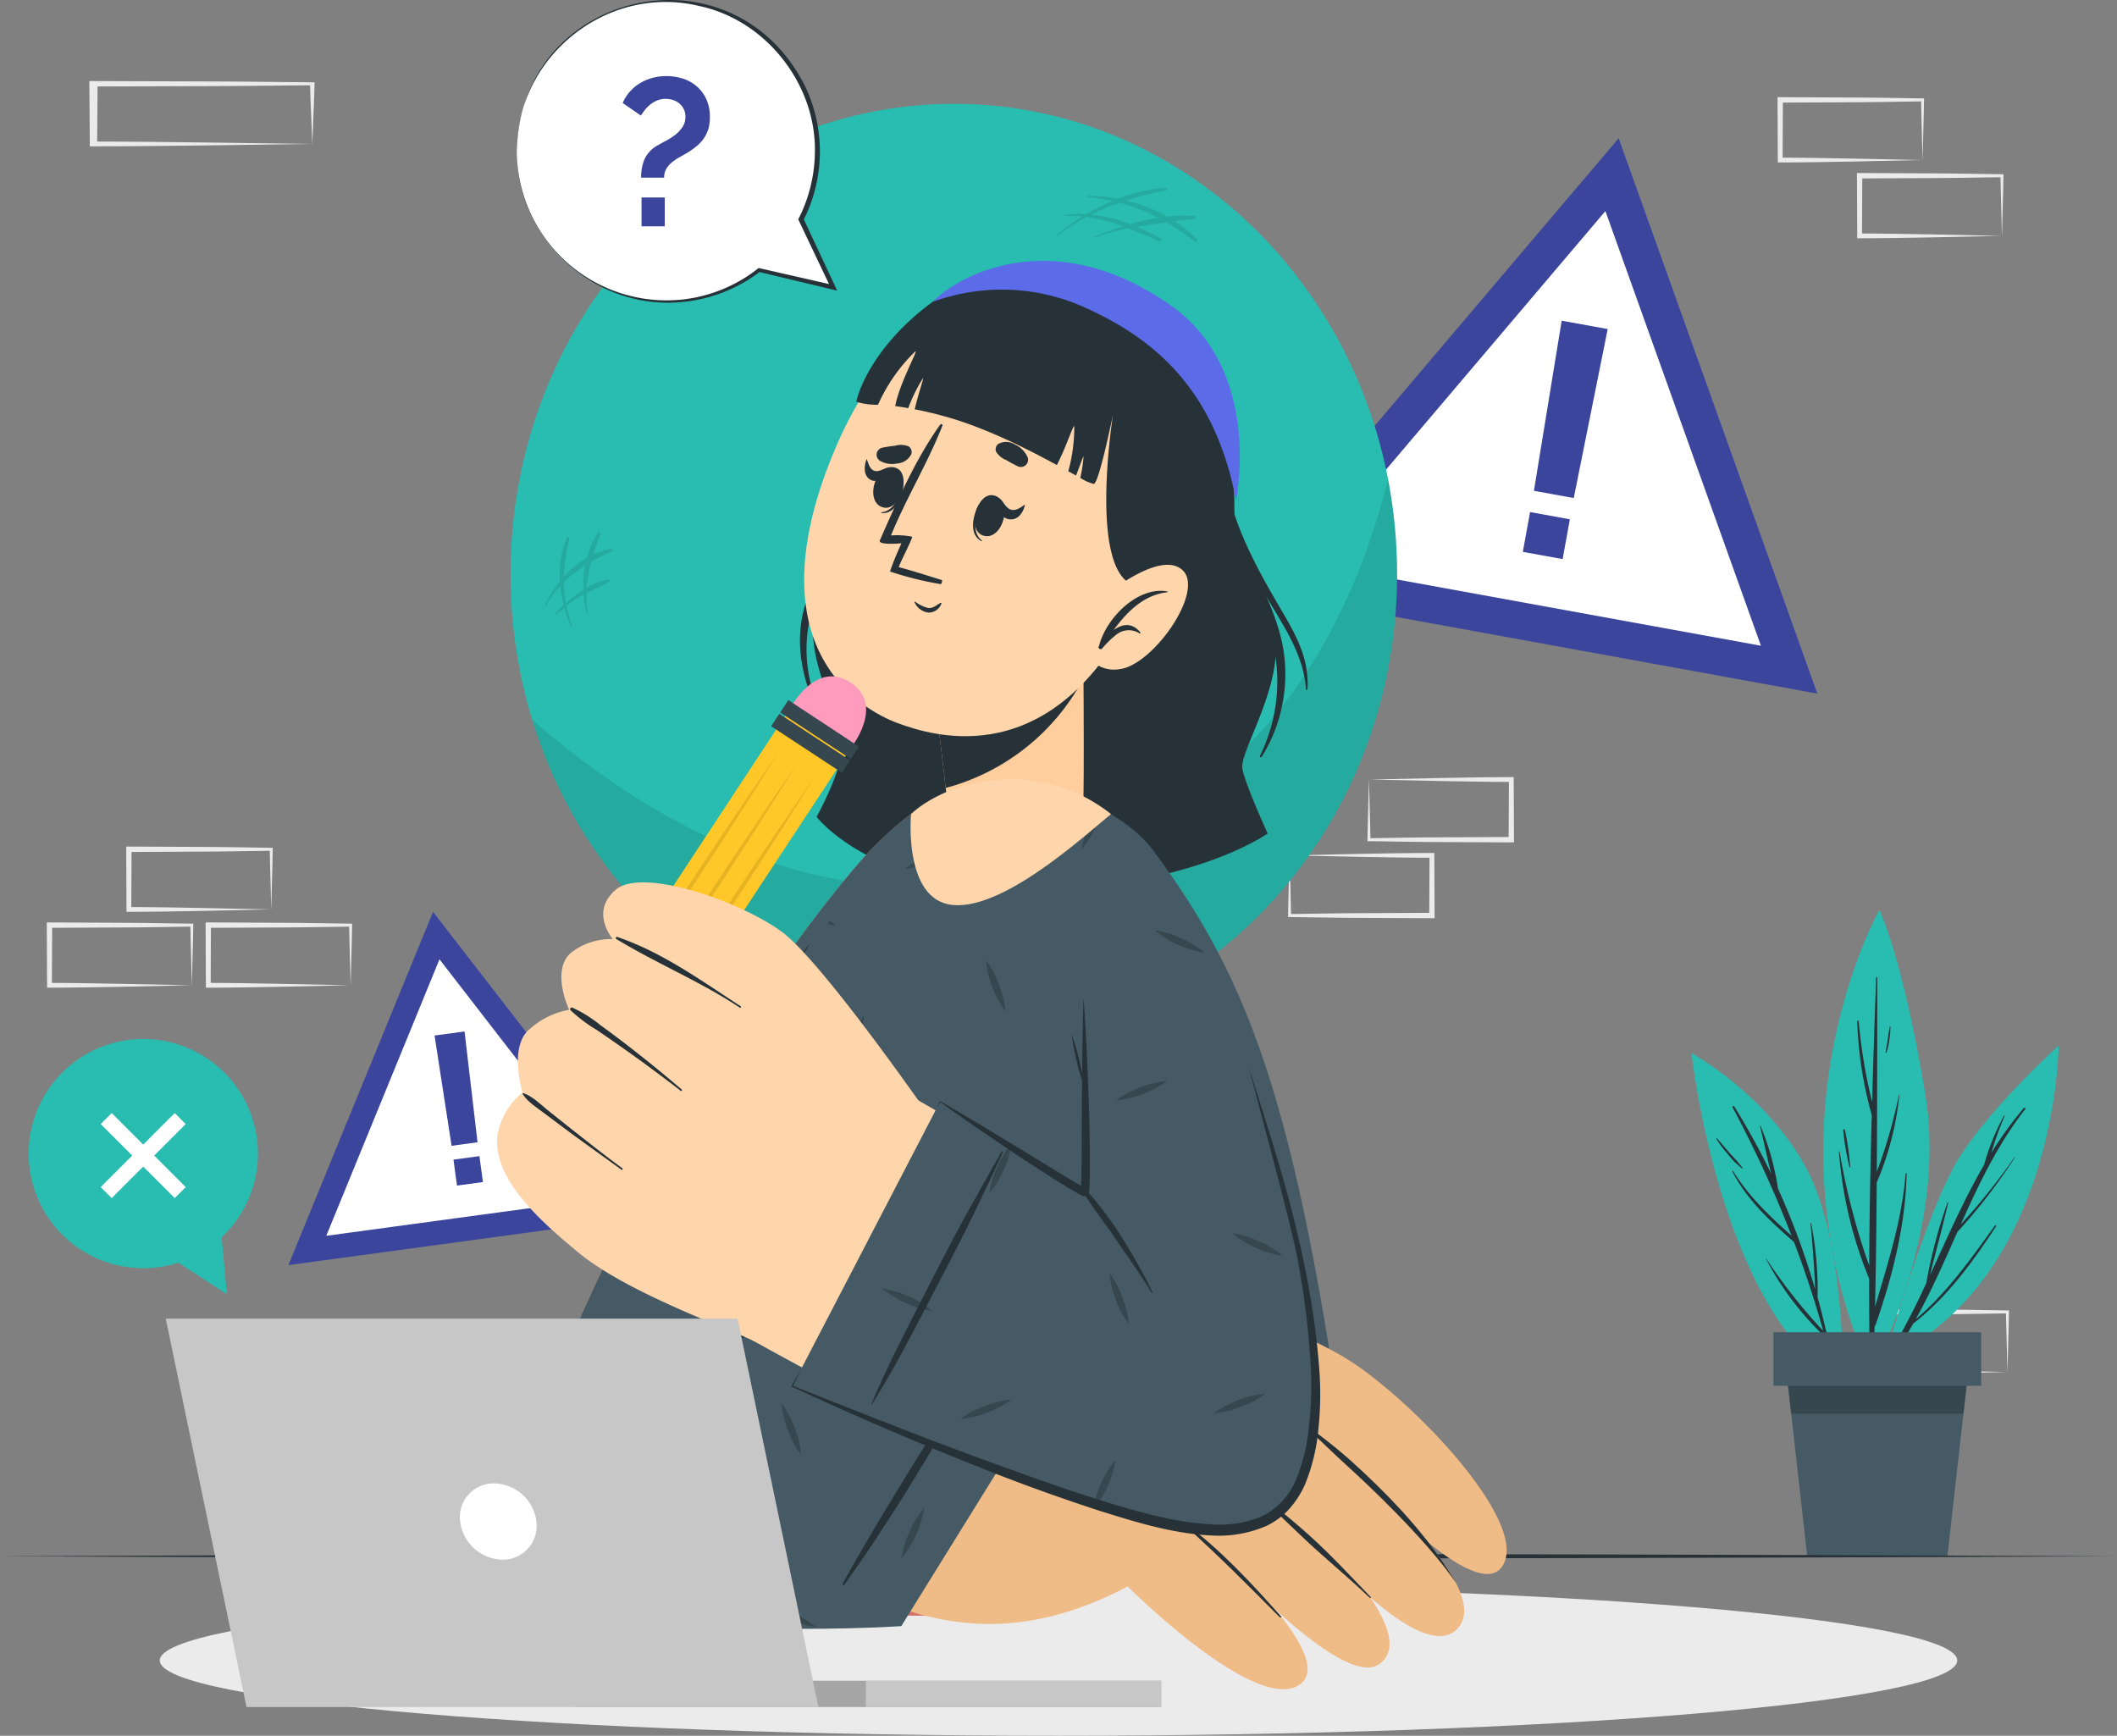 <svg id="Group_2902" data-name="Group 2902" xmlns="http://www.w3.org/2000/svg" xmlns:xlink="http://www.w3.org/1999/xlink" width="405.456" height="332.427" viewBox="0 0 405.456 332.427">
  <rect x="0" y="0" width="405.456" height="332.427" fill="#808080" stroke="none"/>
  <defs>
    <clipPath id="clip-path">
      <rect id="Rectangle_3095" data-name="Rectangle 3095" width="405.456" height="332.427" fill="none"/>
    </clipPath>
    <clipPath id="clip-path-7">
      <rect id="Rectangle_3081" data-name="Rectangle 3081" width="165.655" height="108.224" transform="translate(101.918 91.8)" fill="none"/>
    </clipPath>
    <clipPath id="clip-path-8">
      <rect id="Rectangle_3082" data-name="Rectangle 3082" width="27.089" height="10.379" transform="translate(202.241 35.955)" fill="none"/>
    </clipPath>
    <clipPath id="clip-path-9">
      <rect id="Rectangle_3083" data-name="Rectangle 3083" width="13.027" height="18.077" transform="translate(104.357 101.939)" fill="none"/>
    </clipPath>
    <clipPath id="clip-path-10">
      <rect id="Rectangle_3087" data-name="Rectangle 3087" width="38.592" height="52.712" transform="translate(117.46 144.091)" fill="none"/>
    </clipPath>
  </defs>
  <g id="Group_2901" data-name="Group 2901" clip-path="url(#clip-path)">
    <g id="Group_2876" data-name="Group 2876">
      <g id="Group_2875" data-name="Group 2875" clip-path="url(#clip-path)">
        <path id="Path_467" data-name="Path 467" d="M51.8,168.353c-.046-1.918-.115-3.814-.135-5.7l.281.281c-4.543.052-9.087.163-13.63.168l-13.63.065.514-.514-.055,11.519-.459-.459c2.246.018,4.486.008,6.738.057l6.773.115,13.749.287ZM38.433,174.46l-6.857.115c-2.291.049-4.595.039-6.892.057l-.457,0,0-.463-.055-11.519,0-.517.517,0,13.63.064c4.543.005,9.087.116,13.63.169l.284,0,0,.278c-.019,1.954-.088,3.9-.134,5.82l-.147,5.7Z" fill="#ebebeb"/>
        <path id="Path_468" data-name="Path 468" d="M36.591,182.879c-.046-1.918-.115-3.814-.135-5.7l.281.281c-4.543.052-9.087.163-13.63.168l-13.63.065.514-.514L9.936,188.7l-.459-.459c2.246.018,4.486.008,6.738.057l6.773.115,13.749.287Zm-13.365,6.107-6.857.115c-2.291.049-4.595.039-6.892.057l-.457,0,0-.463L8.963,177.18l0-.517.517,0,13.63.064c4.543.005,9.087.116,13.63.169l.284,0,0,.278c-.019,1.954-.088,3.9-.134,5.82l-.147,5.7Z" fill="#ebebeb"/>
        <path id="Path_469" data-name="Path 469" d="M67,182.879c-.046-1.918-.115-3.814-.135-5.7l.281.281c-4.543.052-9.087.163-13.63.168l-13.63.065.514-.514L40.35,188.7l-.459-.459c2.246.018,4.486.008,6.738.057l6.773.115,13.749.287ZM53.64,188.986l-6.857.115c-2.291.049-4.6.039-6.892.057l-.457,0,0-.463-.055-11.519,0-.517.517,0,13.63.064c4.543.005,9.087.116,13.63.169l.284,0,0,.278c-.019,1.954-.088,3.9-.134,5.82l-.147,5.7Z" fill="#ebebeb"/>
        <path id="Path_470" data-name="Path 470" d="M384.326,256.954c-.046-1.918-.115-3.814-.135-5.7l.281.281c-4.543.052-9.087.163-13.63.168l-13.63.065.514-.514-.055,11.519-.459-.459c2.246.018,4.486.008,6.738.057l6.773.115,13.749.287Zm-13.365,6.107-6.857.115c-2.291.049-4.6.039-6.892.057l-.457,0,0-.463-.055-11.519,0-.517.517,0,13.63.064c4.543.005,9.087.116,13.63.169l.284,0,0,.278c-.019,1.954-.088,3.9-.134,5.82l-.147,5.7Z" fill="#ebebeb"/>
        <path id="Path_471" data-name="Path 471" d="M368.068,24.832c-.046-1.918-.115-3.814-.135-5.7l.281.281c-4.543.052-9.087.163-13.63.168l-13.63.065.514-.514-.055,11.519-.459-.459c2.246.018,4.486.008,6.738.057l6.773.115,13.749.287ZM354.7,30.939l-6.857.115c-2.291.049-4.6.039-6.892.057l-.457,0,0-.463-.055-11.519,0-.517.517,0,13.63.064c4.543,0,9.087.116,13.63.169l.284,0,0,.278c-.019,1.954-.088,3.9-.134,5.82l-.147,5.7Z" fill="#ebebeb"/>
        <path id="Path_472" data-name="Path 472" d="M383.275,39.357c-.046-1.918-.115-3.814-.135-5.7l.281.281c-4.543.052-9.087.163-13.63.168l-13.63.065.514-.514-.055,11.519-.459-.459c2.246.018,4.486.008,6.738.057l6.773.115,13.749.287ZM369.91,45.464l-6.857.115c-2.292.049-4.6.039-6.892.057l-.457,0,0-.463-.055-11.519,0-.517.517,0,13.63.064c4.543.005,9.087.116,13.63.169l.284,0,0,.278c-.019,1.954-.088,3.9-.135,5.82l-.146,5.7Z" fill="#ebebeb"/>
        <path id="Path_473" data-name="Path 473" d="M59.583,21.747c-.071-1.918-.177-3.814-.207-5.7l.432.281c-6.985.052-13.969.163-20.954.168L17.9,16.562l.791-.514-.085,11.519-.706-.459c3.453.018,6.9.008,10.359.057l10.413.115,21.136.287ZM39.037,27.854,28.5,27.969c-3.522.049-7.063.039-10.6.057l-.7,0,0-.463L17.11,16.048l0-.517.794,0,20.954.064c6.985.005,13.969.116,20.954.169l.436,0,0,.278c-.029,1.954-.136,3.9-.207,5.82l-.225,5.7Z" fill="#ebebeb"/>
        <path id="Path_474" data-name="Path 474" d="M247.133,169.637c.046,1.918.115,3.814.135,5.7l-.281-.281c4.543-.052,9.086-.163,13.63-.168l13.63-.065-.514.514.055-11.519.459.459c-2.246-.018-4.486-.008-6.738-.057l-6.773-.115-13.749-.287ZM260.5,163.53l6.857-.115c2.291-.049,4.6-.039,6.892-.057l.457,0,0,.462.055,11.519,0,.517-.517,0-13.63-.064c-4.544,0-9.087-.116-13.63-.169l-.284,0,0-.278c.019-1.954.088-3.9.135-5.82l.146-5.7Z" fill="#ebebeb"/>
        <path id="Path_475" data-name="Path 475" d="M262.34,155.112c.046,1.918.115,3.814.134,5.7l-.28-.281c4.543-.052,9.086-.163,13.63-.168l13.63-.065-.514.514.055-11.519.459.459c-2.246-.018-4.486-.008-6.738-.057l-6.773-.115-13.75-.287Zm13.365-6.107,6.857-.115c2.291-.049,4.6-.039,6.892-.057l.457,0,0,.463.055,11.519,0,.517-.517,0-13.63-.064c-4.544-.005-9.087-.116-13.63-.169l-.284,0,0-.278c.019-1.954.088-3.9.134-5.82l.146-5.7Z" fill="#ebebeb"/>
        <path id="Path_476" data-name="Path 476" d="M310.011,26.48l-73.082,86.13L348.06,132.836Z" fill="#3b459c"/>
        <path id="Path_477" data-name="Path 477" d="M307.474,40.422l-57.2,67.415,86.985,15.831Z" fill="#fff"/>
        <path id="Path_478" data-name="Path 478" d="M299.1,61.418l8.812,1.6-6.5,32.366L293.783,94Z" fill="#3b459c"/>
        <rect id="Rectangle_3074" data-name="Rectangle 3074" width="7.745" height="7.745" transform="translate(291.659 105.689) rotate(-79.684)" fill="#3b459c"/>
        <path id="Path_479" data-name="Path 479" d="M95.936,178.5l-27.7,67.656,72.442-9.838Z" transform="translate(-13 -3.868)" fill="#3b459c"/>
        <path id="Path_480" data-name="Path 480" d="M97.17,187.591,75.488,240.546l56.7-7.7Z" transform="translate(-13 -3.868)" fill="#fff"/>
        <path id="Path_481" data-name="Path 481" d="M96.227,202.191l5.744-.78,2.488,21.221-4.97.675Z" transform="translate(-13 -3.868)" fill="#3b459c"/>
        <rect id="Rectangle_3075" data-name="Rectangle 3075" width="5.013" height="5.013" transform="translate(86.851 222.092) rotate(-7.739)" fill="#3b459c"/>
      </g>
    </g>
    <g id="Group_2878" data-name="Group 2878">
      <g id="Group_2877" data-name="Group 2877" clip-path="url(#clip-path)">
        <path id="Path_482" data-name="Path 482" d="M374.857,318.006c0,7.965-77.065,14.421-172.129,14.421S30.6,325.971,30.6,318.006s77.064-14.421,172.128-14.421,172.129,6.457,172.129,14.421" fill="#ebebeb"/>
      </g>
    </g>
    <g id="Group_2880" data-name="Group 2880">
      <g id="Group_2879" data-name="Group 2879" clip-path="url(#clip-path)">
        <path id="Path_483" data-name="Path 483" d="M360.892,260.446s8.172-29.333,14.7-39.3,18.691-20.9,18.691-20.9-.285,45.224-33.39,60.2" fill="#29bcb0"/>
        <path id="Path_484" data-name="Path 484" d="M361.478,259.944a140.657,140.657,0,0,0,7.449-14.212,99.276,99.276,0,0,1,4.059-15.425c.035-.094.166-.042.144.052-1.084,4.634-2.346,9.227-3.492,13.847,3.3-7.138,6.434-14.368,10.365-21.117a45.109,45.109,0,0,1,3.787-9.386c.043-.086.187-.04.145.051a60.075,60.075,0,0,0-2.55,7.041,70.236,70.236,0,0,1,6.209-8.577c.143-.168.429.018.289.2-5.255,6.705-8.88,14.333-12.335,22.056A117.366,117.366,0,0,0,385.8,221.655a.044.044,0,0,1,.072.049,105.324,105.324,0,0,1-10.98,14.236c-2.517,5.658-4.99,11.34-7.987,16.722,5.992-5.064,10.6-11.618,15.162-17.941a.137.137,0,0,1,.227.154c-4.565,6.939-9.289,13.472-15.856,18.611a73.049,73.049,0,0,1-4.386,6.854.35.35,0,0,1-.577-.4" fill="#263238"/>
        <path id="Path_485" data-name="Path 485" d="M358.359,263.087s14.689-27.047,10.422-53.27-8.836-35.56-8.836-35.56-23.09,40.786-1.586,88.83" fill="#29bcb0"/>
        <path id="Path_486" data-name="Path 486" d="M352.329,220.567A127.961,127.961,0,0,0,358,242.406c.041-9.623.225-19.247.482-28.869a74.427,74.427,0,0,1-2.772-17.922c-.007-.178.259-.167.273,0a102.179,102.179,0,0,0,2.573,15.422q.335-11.909.775-23.812a.1.1,0,0,1,.208,0c-.012,12.4-.006,24.8-.084,37.2a99.436,99.436,0,0,0,4.235-14.733.044.044,0,0,1,.085.014,57.687,57.687,0,0,1-4.335,16.765c-.057,7.927-.143,15.854-.32,23.779,2.485-8.427,5.14-16.589,5.858-25.494a.093.093,0,0,1,.186,0c-.2,9.821-2.726,19.79-5.965,29.025a.528.528,0,0,1-.164.233q-.111,4.346-.253,8.69a.323.323,0,0,1-.645-.012q-.172-8.889-.145-17.781a79.631,79.631,0,0,1-5.791-24.345c-.006-.073.118-.088.129-.015" fill="#263238"/>
        <path id="Path_487" data-name="Path 487" d="M353.336,216.384a50.583,50.583,0,0,1,1.026,7.145c0,.082-.12.093-.14.017a50.553,50.553,0,0,1-1.209-7.124c-.021-.184.287-.217.323-.038" fill="#263238"/>
        <path id="Path_488" data-name="Path 488" d="M361.925,196.613c.014-.081.138-.056.139.021a18.339,18.339,0,0,1-.736,4.929c-.036.13-.225.07-.2-.059.321-1.626.519-3.261.8-4.891" fill="#263238"/>
        <path id="Path_489" data-name="Path 489" d="M353,265.158s.6-28.233-7.5-42.267-21.535-21.184-21.535-21.184,5.417,49.768,29.035,63.451" fill="#29bcb0"/>
        <path id="Path_490" data-name="Path 490" d="M338.242,241.013a104.846,104.846,0,0,0,10.96,13.893q-2.424-8.66-5.606-17.027c-4.54-3.981-9.043-8.107-11.829-13.554a.077.077,0,0,1,.132-.078c3,4.825,7,8.685,11.215,12.4a218.4,218.4,0,0,0-11.274-24.552.179.179,0,0,1,.309-.181,134.076,134.076,0,0,1,7.069,12.886c-.759-3.018-1.365-6.1-2.143-9.1a.067.067,0,0,1,.128-.036,51.2,51.2,0,0,1,3.326,11.975,143.665,143.665,0,0,1,7.13,19.32c-.208-4.232-.473-8.446-.91-12.666-.008-.08.126-.1.141-.02a68.634,68.634,0,0,1,1.227,14.221q1.75,6.312,2.938,12.755c.021.115-.149.165-.178.049-.439-1.8-.917-3.582-1.405-5.361-.031-.013-.063-.008-.092-.036A57.367,57.367,0,0,1,338.2,241.039a.026.026,0,0,1,.044-.026" fill="#263238"/>
        <path id="Path_491" data-name="Path 491" d="M328.858,218.04c.9.975,1.729,2,2.6,3a23.155,23.155,0,0,1,2.332,2.724.047.047,0,0,1-.064.063,13.75,13.75,0,0,1-2.693-2.658,22.661,22.661,0,0,1-2.307-3.033.083.083,0,0,1,.13-.1" fill="#263238"/>
        <path id="Path_492" data-name="Path 492" d="M377.064,261.71l-1.021,9.052-3.077,27.363H346.137l-3.077-27.363-1.021-9.052h35.025Z" fill="#455a64"/>
        <path id="Path_493" data-name="Path 493" d="M377.064,261.71l-1.021,9.052H343.06l-1.021-9.052h35.025Z" fill="#37474f"/>
        <rect id="Rectangle_3078" data-name="Rectangle 3078" width="39.793" height="10.253" transform="translate(339.654 255.148)" fill="#455a64"/>
      </g>
    </g>
    <g id="Group_2882" data-name="Group 2882">
      <g id="Group_2881" data-name="Group 2881" clip-path="url(#clip-path)">
        <path id="Path_494" data-name="Path 494" d="M405.456,298.051c-129.88.612-275.577.617-405.456,0,129.88-.617,275.576-.612,405.456,0" fill="#263238"/>
      </g>
    </g>
    <g id="Group_2896" data-name="Group 2896">
      <g id="Group_2895" data-name="Group 2895" clip-path="url(#clip-path)">
        <path id="Path_495" data-name="Path 495" d="M267.578,109.955c0,49.746-38.012,90.073-84.9,90.073s-84.9-40.327-84.9-90.073,38.012-90.073,84.9-90.073,84.9,40.327,84.9,90.073" fill="#29bcb0"/>
        <g id="Group_2885" data-name="Group 2885" opacity="0.1">
          <g id="Group_2884" data-name="Group 2884">
            <g id="Group_2883" data-name="Group 2883" clip-path="url(#clip-path-7)">
              <path id="Path_496" data-name="Path 496" d="M267.573,109.956c0,49.748-38.006,90.068-84.9,90.068-37.737,0-69.706-26.115-80.757-62.228,17.706,15.646,52.243,39.236,91.647,29.852,43.531-10.369,63.7-41.761,72.287-75.848a95.9,95.9,0,0,1,1.721,18.156"/>
            </g>
          </g>
        </g>
        <g id="Group_2888" data-name="Group 2888" opacity="0.1">
          <g id="Group_2887" data-name="Group 2887">
            <g id="Group_2886" data-name="Group 2886" clip-path="url(#clip-path-8)">
              <path id="Path_497" data-name="Path 497" d="M229.238,45.843a26.192,26.192,0,0,0-4.219-3.453c1.28-.165,2.56-.324,3.842-.512.3-.044.2-.476-.067-.5a27.1,27.1,0,0,0-5.286.1,29.309,29.309,0,0,0-7.862-3.083,66.337,66.337,0,0,1,7.775-1.96.248.248,0,0,0-.065-.484,31.687,31.687,0,0,0-9.189,2.1,32.839,32.839,0,0,0-5.8-.548c-.155,0-.15.224,0,.238a35.692,35.692,0,0,1,4.689.755,40.779,40.779,0,0,0-5.024,2.54,22.218,22.218,0,0,0-3.964.082c-.137.016-.145.228,0,.221a21.655,21.655,0,0,1,3.266.107,46.348,46.348,0,0,0-5.053,3.623c-.11.091.046.241.156.156a39.334,39.334,0,0,1,5.7-3.689,32.446,32.446,0,0,1,6.934,1.805c-1.888.6-3.754,1.28-5.585,1.984-.121.047-.07.242.054.2a43.586,43.586,0,0,1,6.566-1.791c2.013.784,4.011,1.665,6.044,2.519.3.128.5-.371.222-.527a49.1,49.1,0,0,0-4.68-2.287c1.893-.329,3.8-.588,5.711-.835a48.142,48.142,0,0,1,5.418,3.658c.293.227.7-.139.42-.42M216.4,42.927a29.073,29.073,0,0,0-7.41-1.832,44.947,44.947,0,0,1,5.444-2.264,36.063,36.063,0,0,1,7.359,2.871,43.328,43.328,0,0,0-5.393,1.225"/>
            </g>
          </g>
        </g>
        <g id="Group_2891" data-name="Group 2891" opacity="0.1">
          <g id="Group_2890" data-name="Group 2890">
            <g id="Group_2889" data-name="Group 2889" clip-path="url(#clip-path-9)">
              <path id="Path_498" data-name="Path 498" d="M117.251,105.555c.282-.129.066-.508-.2-.465a13.146,13.146,0,0,0-3.446,1.128,39.266,39.266,0,0,1,1.4-3.819.305.305,0,0,0-.527-.308,18.053,18.053,0,0,0-2.049,4.741,18.83,18.83,0,0,0-4.406,3.584,34.108,34.108,0,0,1,1.042-7.253.28.28,0,0,0-.54-.149,19.449,19.449,0,0,0-1.305,8.365,21.813,21.813,0,0,0-2.861,4.519c-.058.126.12.237.191.111a20.4,20.4,0,0,1,2.746-3.8,24.126,24.126,0,0,0,.653,3.7c-.544.5-1.068,1-1.551,1.5a.153.153,0,0,0,.216.216c.468-.433.972-.819,1.464-1.221a25.125,25.125,0,0,0,1.273,3.562c.058.131.284.037.233-.1a24.468,24.468,0,0,1-1.091-3.811,26.083,26.083,0,0,1,3.117-2.144c.064-.037.134-.063.2-.1a26.452,26.452,0,0,0,.489,3.638c.032.153.249.084.229-.063a22.366,22.366,0,0,1-.175-3.841c1.425-.73,2.915-1.318,4.309-2.1.264-.147.076-.517-.2-.465a13.251,13.251,0,0,0-4.089,1.6,27.428,27.428,0,0,1,.833-4.971c1.27-.725,2.613-1.394,4.033-2.043m-8.861,9.95a24.465,24.465,0,0,1-.384-4.022,23.288,23.288,0,0,1,4.093-3.21,21.015,21.015,0,0,0-.344,4.688,25.825,25.825,0,0,0-3.365,2.544"/>
            </g>
          </g>
        </g>
        <path id="Path_499" data-name="Path 499" d="M178.708,61.328c-10.438,7.113-15.613,16.378-14.992,26.7s-7.105,18.559-7.988,29.819,5.74,19.24,5.74,24.38-5.078,14.215-5.078,14.215,11.074,14.472,41.562,13.992,44.837-10.813,44.837-10.813-4.415-9.61-4.857-12.494,6.236-13.419,6.43-22.447-7.921-21.209-7.948-25.691S237.358,69.045,218,59.673a40.89,40.89,0,0,0-39.288,1.655" fill="#263238"/>
        <path id="Path_500" data-name="Path 500" d="M167,93.091c.209-.449-.328-.975-.672-.564a68.285,68.285,0,0,0-12.142,23.345c-2.351,8.092-.17,15.827,3.679,22.9.109.2.389.022.286-.182-4.161-8.278-4.983-16.356-1.495-25.1,2.865-7.178,7.122-13.461,10.344-20.4" fill="#263238"/>
        <path id="Path_501" data-name="Path 501" d="M245.815,124.525c-1.374-8.429-6.579-16.771-10.408-24.106a.377.377,0,0,0-.681.312c2.374,7.063,6.379,13.435,8.557,20.547a32.29,32.29,0,0,1-1.955,23.453.191.191,0,1,0,.322.205,29.963,29.963,0,0,0,4.165-20.411" fill="#263238"/>
        <path id="Path_502" data-name="Path 502" d="M244.3,114.949c-3.926-6.8-7.852-14.152-9.346-22.094-.033-.181-.283-.1-.25.082a62.485,62.485,0,0,0,6.224,18.477c3.454,6.586,8.63,12.707,9.205,20.575a.138.138,0,1,0,.276-.007c.418-6.648-3.005-11.657-6.109-17.033" fill="#263238"/>
        <path id="Path_503" data-name="Path 503" d="M164.492,165.286c-33.58,39.078-73.7,119.178-64.156,134.2,10.626,16.732,59.088-38.927,57.348-41.382-1.478-2.085,13.78-49.854,24.854-84.783,11.064-34.9-9.742-17.7-18.046-8.035" fill="#d3766a"/>
        <path id="Path_504" data-name="Path 504" d="M164.492,165.286c-33.58,39.078-73.7,119.178-64.156,134.2,10.626,16.732,59.088-38.927,57.348-41.382-1.478-2.085,13.78-49.854,24.854-84.783,11.064-34.9-9.742-17.7-18.046-8.035" fill="#455a64"/>
        <path id="Path_505" data-name="Path 505" d="M132.41,295.267l5.843-37.379s-13.78-24.059-5.786-41.325c4.037-8.746,31.707-51.486,46.614-62.305,13.984-10.149,35.323-.162,41.837,8.666C239.65,188.309,249.346,212.4,259.8,295.267Z" fill="#455a64"/>
        <path id="Path_506" data-name="Path 506" d="M210.358,154.541a23.255,23.255,0,0,0-1.65,3.02,19,19,0,0,0-1.53,5.09,18.837,18.837,0,0,0,2.79-4.52,25.235,25.235,0,0,0,1.15-3.19c-.25-.14-.5-.27-.76-.4m-19.35,68.92a18.486,18.486,0,0,0-1.54,5.08,18.526,18.526,0,0,0,2.79-4.52,18.888,18.888,0,0,0,1.53-5.09,18.662,18.662,0,0,0-2.78,4.53m-16.81,69.89c-.27.63-.53,1.27-.76,1.92h1.35c.24-.45.46-.9.67-1.36a18.781,18.781,0,0,0,1.53-5.09,19.091,19.091,0,0,0-2.79,4.53m70.67-81.09c-.01.05-.01.09-.02.14.01-.02.03-.03.04-.05a.292.292,0,0,0-.02-.09m-34,71.84a18.887,18.887,0,0,0-1.53,5.09,20.415,20.415,0,0,0,4.32-9.61,18.837,18.837,0,0,0-2.79,4.52m-71.67-33.29a18.819,18.819,0,0,0-1.53,5.08,20.415,20.415,0,0,0,4.32-9.61,19.092,19.092,0,0,0-2.79,4.53m23.52-51.8a18.45,18.45,0,0,0-1.54,5.09,18.281,18.281,0,0,0,2.79-4.53,18.47,18.47,0,0,0,1.53-5.08,18.8,18.8,0,0,0-2.78,4.52m63.49-19.33a18.819,18.819,0,0,0-5.08-1.53,18.526,18.526,0,0,0,4.52,2.79,18.888,18.888,0,0,0,5.09,1.53,19.092,19.092,0,0,0-4.53-2.79m14.89,58.04a18.134,18.134,0,0,0-5.08-1.53,18.485,18.485,0,0,0,4.52,2.78,18.9,18.9,0,0,0,5.09,1.54,18.773,18.773,0,0,0-4.53-2.79m-82.19-61.38-.45.6a13.935,13.935,0,0,0,1.59.3q-.555-.48-1.14-.9m15.15,71.96a18.435,18.435,0,0,0-5.09-1.53,18.731,18.731,0,0,0,4.53,2.78,18.449,18.449,0,0,0,5.09,1.54,19.092,19.092,0,0,0-4.53-2.79m17.28-59.74a18.633,18.633,0,0,0-2.52-4.68,20.592,20.592,0,0,0,3.74,9.85,18.507,18.507,0,0,0-1.22-5.17m23.64,59.91a18.282,18.282,0,0,0-2.51-4.68,20.591,20.591,0,0,0,3.74,9.85,18.257,18.257,0,0,0-1.23-5.17m-78.53-39.09c-.23.4-.47.8-.7,1.18a13.364,13.364,0,0,0,1.27,1.96,14.754,14.754,0,0,0-.57-3.14m15.76,64.08a18.633,18.633,0,0,0-2.52-4.68,18.961,18.961,0,0,0,1.23,5.17,18.633,18.633,0,0,0,2.52,4.68,18.6,18.6,0,0,0-1.23-5.17M178,163.881a18.922,18.922,0,0,0-4.68,2.51,18.687,18.687,0,0,0,5.17-1.23,18.282,18.282,0,0,0,4.68-2.51,18.519,18.519,0,0,0-5.17,1.23m59.21,104.26a18.922,18.922,0,0,0-4.68,2.51,18.6,18.6,0,0,0,5.17-1.23,18.283,18.283,0,0,0,4.68-2.51,18.6,18.6,0,0,0-5.17,1.23m-81.67-41.25a18.921,18.921,0,0,0-4.68,2.51,18.949,18.949,0,0,0,5.17-1.22,18.633,18.633,0,0,0,4.68-2.52,18.6,18.6,0,0,0-5.17,1.23m33.04,42.38a18.922,18.922,0,0,0-4.68,2.51,20.592,20.592,0,0,0,9.85-3.74,18.6,18.6,0,0,0-5.17,1.23m-55.43,21.29-.25,1.55.09-.03a18.921,18.921,0,0,0,4.68-2.51,17.443,17.443,0,0,0-4.52.99m85.25-82.32a18.634,18.634,0,0,0-4.68,2.52,20.591,20.591,0,0,0,9.85-3.74,18.591,18.591,0,0,0-5.17,1.22" fill="#37474f"/>
        <path id="Path_507" data-name="Path 507" d="M154.732,181.118c-2.828,3.88-5.574,7.82-8.274,11.792.737-1.546,1.478-3.089,2.2-4.638.052-.112-.112-.2-.17-.093-1,1.942-1.928,3.911-2.829,5.893q-5.409,8.014-10.49,16.244a42.591,42.591,0,0,0-3.716,7.265,32.6,32.6,0,0,0-1.825,7.727,41.061,41.061,0,0,0-.127,7.932,54.856,54.856,0,0,0,1.15,8.09,51.794,51.794,0,0,0,2.849,8.837c.6,1.394,1.237,2.778,1.926,4.13.629,1.234,1.909,3.755,1.891,3.852-.258,1.4-.52,2.374-.7,3.547l-.54,3.586q-.54,3.586-1.06,7.176c-.7,4.75-1.292,9.505-1.885,14.268-.34,2.733-.519,5.491-.9,8.217-.015.11.152.155.171.043.393-2.376.982-4.719,1.414-7.088s.871-4.743,1.315-7.113c.9-4.789,1.6-9.623,2.354-14.438q.311-2,.622-3.994a25.825,25.825,0,0,0,.508-4.443s-4.265-8.765-5.922-14.91a52.839,52.839,0,0,1-1.7-7.923,41.647,41.647,0,0,1-.1-7.871,34.544,34.544,0,0,1,1.511-7.727,39.817,39.817,0,0,1,3.348-7.353c2.785-4.949,5.744-9.807,8.746-14.627q5.106-8.2,10.367-16.3c.06-.091-.084-.164-.146-.08" fill="#263238"/>
        <path id="Path_508" data-name="Path 508" d="M181.12,253.219a120.814,120.814,0,0,0-17.744,2.177c-2.9.618-5.752,1.367-8.6,2.178-1.422.4-2.848.761-4.283,1.11a19.059,19.059,0,0,1-4.576.67.107.107,0,0,0,0,.213,32.464,32.464,0,0,0,4.377.1,31.363,31.363,0,0,0,4.2-.616c2.948-.6,5.867-1.334,8.809-1.963,5.935-1.269,11.867-2.536,17.88-3.375.277-.038.227-.51-.054-.492" fill="#263238"/>
        <path id="Path_509" data-name="Path 509" d="M195.577,259.078a130.532,130.532,0,0,0-14.695-1.31c-2.463-.072-4.91,0-7.369.137q-1.761.1-3.519.253c-1.289.111-2.565.4-3.854.487-.134.01-.143.218-.005.212,1.219-.05,2.452.1,3.672.123s2.452.032,3.678.052c2.454.041,4.907.109,7.362.126,4.916.035,9.809.119,14.72.324.266.011.261-.368.01-.4" fill="#263238"/>
        <path id="Path_510" data-name="Path 510" d="M101.128,301.156c10.173,9.927,32.37,7.978,88.72,8.317,7.8.047,22.933-54.893,14.608-55.371-10.485-.6-51.3-.667-54.291-.295-25.182,3.139-55.937,40.615-49.037,47.349" fill="#d3766a"/>
        <path id="Path_511" data-name="Path 511" d="M185.556,255.216s21.8-6.442,34.3-6.281c16.738.215,31.1,7.291,36.939,10.62,12.19,6.949,36.858,32.178,30.832,40.551-5.456,7.579-29.369-19.483-29.369-19.483s28.934,23.568,20.687,31.487-34.218-25.076-34.218-25.076,29.186,24.882,19.39,31.7c-7.4,5.154-32.609-23.4-32.609-23.4s24.937,21.561,17.552,27.19c-8.16,6.219-33.081-18.682-33.081-18.682-21.18,11.147-36.074,6.89-46.208,3.262-2.453-.878,15.788-51.886,15.788-51.886" fill="#efbb86"/>
        <path id="Path_512" data-name="Path 512" d="M248.77,271.83c3.5,2.645,7.059,5.3,10.31,8.247s6.4,6.011,9.367,9.248c7.266,7.939,10.575,14.047,10.329,13.692-5.8-8.4-17.282-19.128-20.536-22.076s-6.342-6.047-9.587-8.991c-.081-.074.034-.183.117-.12" fill="#263238"/>
        <path id="Path_513" data-name="Path 513" d="M237.914,283.378c4.322,3.571,8.743,6.958,12.908,10.722,4.145,3.745,7.75,7.661,11.626,11.682.3.309.034.368-.279.069-4.033-3.862-8.06-7.122-12.138-10.937s-8.011-7.79-12.21-11.44c-.066-.057.027-.15.093-.1" fill="#263238"/>
        <path id="Path_514" data-name="Path 514" d="M226.814,291.614c6.884,5.12,12.815,11.5,18.483,17.9.282.319-.067.357-.375.048C238.89,303.5,234.2,298.7,226.635,291.853c-.118-.106.034-.347.179-.239" fill="#263238"/>
        <path id="Path_515" data-name="Path 515" d="M211.5,248.716l-38.883,62.718s-62.753,4.146-72.141-11.255,34.687-45.72,49.6-46.445,61.421-5.018,61.421-5.018" fill="#455a64"/>
        <path id="Path_516" data-name="Path 516" d="M132.5,290.791a18.634,18.634,0,0,0-4.68,2.52,20.592,20.592,0,0,0,9.85-3.74,18.591,18.591,0,0,0-5.17,1.22m56.08-21.52a18.922,18.922,0,0,0-4.68,2.51,20.592,20.592,0,0,0,9.85-3.74,18.6,18.6,0,0,0-5.17,1.23m-36.37,4.19a18.633,18.633,0,0,0-2.52-4.68,18.961,18.961,0,0,0,1.23,5.17,18.633,18.633,0,0,0,2.52,4.68,18.6,18.6,0,0,0-1.23-5.17m-34.89-1.92c-.1-.26-.21-.51-.32-.76-.37.29-.73.59-1.09.89.04.12.08.23.12.35a18.692,18.692,0,0,0,2.52,4.69,18.519,18.519,0,0,0-1.23-5.17m34.49,37.31a18.657,18.657,0,0,0-5.09-1.54,18.527,18.527,0,0,0,4.52,2.79,19,19,0,0,0,5.09,1.53,18.485,18.485,0,0,0-4.52-2.78m-43.95-9.68a18.449,18.449,0,0,0-5.09-1.54,18.28,18.28,0,0,0,4.53,2.79,18.469,18.469,0,0,0,5.08,1.53,18.8,18.8,0,0,0-4.52-2.78m66.34-5.82a18.78,18.78,0,0,0-1.53,5.09,20.508,20.508,0,0,0,4.32-9.62,19.091,19.091,0,0,0-2.79,4.53" fill="#37474f"/>
        <path id="Path_517" data-name="Path 517" d="M127.1,264.09c3.24-2.928,12.6-10.107,22.979-10.355a.09.09,0,0,1,.026.178c-8.348,1.4-19.525,7.73-22.9,10.311a.086.086,0,0,1-.107-.134" fill="#263238"/>
        <path id="Path_518" data-name="Path 518" d="M161.73,303.491c15.3-21.382,28.146-46.175,30.691-50.338.121-.2-.21-.368-.322-.163-2.283,4.213-20.032,30.956-30.723,50.322-.124.223.206.385.354.179" fill="#263238"/>
        <path id="Path_519" data-name="Path 519" d="M207.412,154.686c-.8,2.323-16.636,19.415-27.132,16.052-7.379-2.364.994-18.609.994-18.609L178.7,130.15l28.727-14.317s.316,37.865-.01,38.853" fill="#ffce9c"/>
        <path id="Path_520" data-name="Path 520" d="M207.48,129.974a42.2,42.2,0,0,1-26.35,20.932l-2.442-20.751,28.73-14.322s.029,6.388.062,14.141" fill="#263238"/>
        <path id="Path_521" data-name="Path 521" d="M158.164,90.481c-12.481,34.031,6.493,45.35,13.834,48.034,6.665,2.435,29.667,9.882,45.6-22.678s4.053-49.121-10.894-55.5-36.056-3.891-48.537,30.142" fill="#ffd6ac"/>
        <path id="Path_522" data-name="Path 522" d="M168.919,85.752a23.585,23.585,0,0,1,2.475-.378,4.046,4.046,0,0,1,2.6.1,1.29,1.29,0,0,1,.552,1.474,3.2,3.2,0,0,1-2.688,1.809,4.7,4.7,0,0,1-3.346-.518,1.376,1.376,0,0,1,.408-2.483" fill="#263238"/>
        <path id="Path_523" data-name="Path 523" d="M195,89.334a24.1,24.1,0,0,1-2.206-1.186,4.058,4.058,0,0,1-2.019-1.638,1.289,1.289,0,0,1,.446-1.51,3.194,3.194,0,0,1,3.235.17,4.7,4.7,0,0,1,2.363,2.424A1.377,1.377,0,0,1,195,89.334" fill="#263238"/>
        <path id="Path_524" data-name="Path 524" d="M187.446,96.665c.047-.084.148.17.115.266-.825,2.327-1.377,5.133.5,6.592.058.045.014.161-.061.125-2.48-1.193-1.709-4.91-.555-6.983" fill="#263238"/>
        <path id="Path_525" data-name="Path 525" d="M190.329,94.878c3.875.919,1.751,8.6-1.838,7.749-3.533-.838-1.409-8.519,1.838-7.749" fill="#263238"/>
        <path id="Path_526" data-name="Path 526" d="M191.725,95.7c.551.62,1,1.569,1.783,1.872.91.352,1.839-.257,2.665-.862.085-.063.133.023.106.125-.384,1.478-1.368,2.831-3.007,2.614-1.494-.2-2.168-1.786-2.126-3.367.007-.293.358-.632.579-.382" fill="#263238"/>
        <path id="Path_527" data-name="Path 527" d="M173.045,92.667c.006-.1-.217.062-.24.162-.563,2.4-1.614,5.063-3.983,5.277-.074.006-.1.128-.016.138,2.732.336,4.091-3.209,4.239-5.577" fill="#263238"/>
        <path id="Path_528" data-name="Path 528" d="M171.584,89.606c-3.758-1.32-6.12,6.292-2.639,7.514,3.425,1.2,5.788-6.408,2.639-7.514" fill="#263238"/>
        <path id="Path_529" data-name="Path 529" d="M169.841,89.613c-.727.218-1.549.766-2.282.589-.85-.2-1.21-1.218-1.5-2.171-.03-.1-.11-.054-.144.045-.491,1.443-.48,3.108.831,3.82,1.2.652,2.519-.306,3.315-1.649.148-.248.07-.72-.223-.634" fill="#263238"/>
        <path id="Path_530" data-name="Path 530" d="M180.085,115.479c-.705.432-1.457,1.077-2.348.951a6.529,6.529,0,0,1-2.449-1.2.086.086,0,0,0-.132.1,3.327,3.327,0,0,0,2.757,2,2.628,2.628,0,0,0,2.378-1.7c.07-.131-.1-.225-.206-.162" fill="#263238"/>
        <path id="Path_531" data-name="Path 531" d="M172.649,104.04s-1.7,3.746-2.184,5.417a63.08,63.08,0,0,0,9.69,2.412c.206.032.378-.734.2-.791-4.676-1.451-5.572-1.746-8.2-2.459.017-.5,2.787-5.737,2.528-5.834a15.174,15.174,0,0,0-4.042-.238c2.947-7.175,7.021-13.818,9.849-21.007a.237.237,0,0,0-.406-.234c-4.762,6.661-8.335,14.843-11.57,22.175-.411.91,3.391.65,4.142.559" fill="#263238"/>
        <path id="Path_532" data-name="Path 532" d="M217.376,112.146c-8.537-2.36-4.719-29.417-4.213-32.734-.427,2.071-2.728,13.039-3.663,13.274a8.548,8.548,0,0,1-2.581-1.156l-.02-.008a26.575,26.575,0,0,0,.617-3.971c.075-.621-.54,1.256-1.432,3.531-.456-.251-.945-.539-1.484-.822a32.283,32.283,0,0,0,1.157-8.479c-.007-1.086-1.387,3.477-3.338,7.287-5.557-3.022-13.632-7.174-21.589-9.355-2.126-.593-3.986-1.009-5.645-1.322.756-3.219,1.945-6.557,1.533-5.876a32.017,32.017,0,0,0-2.771,5.655c-.9-.16-1.737-.3-2.492-.4.864-4.6,4.755-11.33,3.763-10.394a32.882,32.882,0,0,0-7.057,10.138,13.012,13.012,0,0,1-4.137-.563c.2-1.487,2.933-10.352,14.091-18.773,13.692-10.332,38.293-6.941,46.666,11.558,0,0,8.411,8.883,7.478,19.737-.924,10.833-9.95,24.028-14.883,22.672" fill="#263238"/>
        <path id="Path_533" data-name="Path 533" d="M211.719,114.021s10.6-8.848,14.814-4.78-5.82,18.337-12.225,18.924a6.129,6.129,0,0,1-7.064-5.33Z" fill="#ffd6ac"/>
        <path id="Path_534" data-name="Path 534" d="M223.554,113.26a.083.083,0,0,1-.011.164c-4.527.546-7.7,3.745-10.269,7.258,1.623-1.18,3.5-1.558,5.129.433.086.105-.061.244-.169.189a3.771,3.771,0,0,0-4.35.182,18.252,18.252,0,0,0-2.8,2.72c-.289.313-.9-.061-.642-.443.018-.029.04-.057.059-.086,1.308-5.228,7.324-11.409,13.05-10.417" fill="#263238"/>
        <path id="Path_535" data-name="Path 535" d="M178.689,57.793a38.641,38.641,0,0,1,29.383,1.23c11.781,5.391,24.473,14.491,28.649,36.822,0,0,5.293-24.882-12.559-37.4-22.422-15.725-40.681-5.71-45.473-.649" fill="#5c6be8"/>
        <path id="Path_536" data-name="Path 536" d="M151.522,135.371s4.8-8.985,11.374-4.658.225,12.289.225,12.289Z" fill="#ff9cbd"/>
        <rect id="Rectangle_3084" data-name="Rectangle 3084" width="71.557" height="13.884" transform="translate(112.415 194.816) rotate(-56.659)" fill="#ffc727"/>
        <rect id="Rectangle_3085" data-name="Rectangle 3085" width="2.844" height="16.212" transform="matrix(0.55, -0.835, 0.835, 0.55, 149.418, 136.451)" fill="#37474f"/>
        <rect id="Rectangle_3086" data-name="Rectangle 3086" width="2.844" height="16.213" transform="translate(147.69 139.077) rotate(-56.658)" fill="#37474f"/>
        <path id="Path_537" data-name="Path 537" d="M124.021,202.449l-9.219,4.508-3.032,1.5.148-3.395.49-10.25,2.155-.717s.157,2.206.168,2.245l2.154-.717s.158,2.206.168,2.245l2.129-.734s.183,2.223.194,2.262l2.128-.734s.184,2.223.195,2.262l2.128-.734s.183,2.223.194,2.262" fill="#ebebeb"/>
        <path id="Path_538" data-name="Path 538" d="M114.8,206.957l-3.033,1.5.149-3.394Z" fill="#37474f"/>
        <g id="Group_2894" data-name="Group 2894" opacity="0.1">
          <g id="Group_2893" data-name="Group 2893">
            <g id="Group_2892" data-name="Group 2892" clip-path="url(#clip-path-10)">
              <path id="Path_539" data-name="Path 539" d="M117.46,192.17c9.791-15.778,21.014-32.844,31.63-48.079-9.787,15.78-21.017,32.842-31.63,48.079"/>
              <path id="Path_540" data-name="Path 540" d="M120.941,194.487c9.791-15.778,21.014-32.844,31.63-48.079-9.787,15.78-21.017,32.842-31.63,48.079"/>
              <path id="Path_541" data-name="Path 541" d="M124.422,196.8c9.791-15.778,21.014-32.844,31.63-48.079-9.787,15.78-21.017,32.842-31.63,48.079"/>
            </g>
          </g>
        </g>
        <path id="Path_542" data-name="Path 542" d="M229.973,180.782c11.817,28.528,29.768,88.265,16.325,107.083-12.946,18.125-86.84-22.627-101.827-30.971-6.151-3.424,10.234-56.155,17.21-53.329,15.319,6.206,46.55,27.6,47.377,27.207.734-.345-.3-24.522-.478-48.316-.263-34.624,12.9-22.181,21.393-1.674" fill="#ffd6ac"/>
        <path id="Path_543" data-name="Path 543" d="M117.973,170.371c-5.1,4.283-.6,9.481-.6,9.481a12.441,12.441,0,0,0-8.037,2.641c-3.88,3.347-.334,10.9-.334,10.9a15.34,15.34,0,0,0-8.033,4.137c-3.392,3.576-.9,11.707-.9,11.707a13.457,13.457,0,0,0-4.773,8.086c-1.175,8.557,8.9,17.076,15.341,22.445,9.571,7.977,29.589,14.88,33.829,17.127l35.251-40.683s-22.035-32.03-30.114-37.856c-8.252-5.95-26.622-12.195-31.634-7.984" fill="#ffd6ac"/>
        <path id="Path_544" data-name="Path 544" d="M118.223,179.442c8.683,2.963,16.016,8.331,23.641,13.274a.158.158,0,0,1-.175.262c-7.525-5-15.947-8.449-23.656-13.143a.221.221,0,0,1,.19-.393" fill="#263238"/>
        <path id="Path_545" data-name="Path 545" d="M109.6,192.972a23.89,23.89,0,0,1,5.311,3.3q2.7,1.947,5.325,3.981,5.267,4.071,10.325,8.4c.149.128-.01.388-.174.262-3.5-2.7-7.048-5.344-10.662-7.893q-2.713-1.912-5.456-3.782a28.415,28.415,0,0,1-5-3.763.317.317,0,0,1,.333-.508" fill="#263238"/>
        <path id="Path_546" data-name="Path 546" d="M100.224,209.346c1.715.566,3.236,2.109,4.622,3.228q2.361,1.9,4.743,3.783c3.175,2.5,6.351,5.006,9.612,7.4.163.119-.009.382-.174.262-3.325-2.413-6.683-4.78-9.987-7.223q-2.433-1.8-4.847-3.624c-1.368-1.035-3.2-2.173-4.1-3.669-.05-.083.047-.182.133-.154" fill="#263238"/>
        <path id="Path_547" data-name="Path 547" d="M180.061,210.966l-28.326,54.507s63.582,30.286,85.968,27.293,12-45.775,10.635-55.416c-.979-6.891-12.717-48.549-21.879-65.489S209.2,154.634,207.946,177.7s.62,51.1-.307,50.686-27.578-17.419-27.578-17.419" fill="#455a64"/>
        <path id="Path_548" data-name="Path 548" d="M218.4,208.241a18.634,18.634,0,0,0-4.68,2.52,20.591,20.591,0,0,0,9.85-3.74,18.591,18.591,0,0,0-5.17,1.22m-29.82,61.03a18.922,18.922,0,0,0-4.68,2.51,20.592,20.592,0,0,0,9.85-3.74,18.6,18.6,0,0,0-5.17,1.23m48.63-1.13a18.922,18.922,0,0,0-4.68,2.51,18.6,18.6,0,0,0,5.17-1.23,18.283,18.283,0,0,0,4.68-2.51,18.6,18.6,0,0,0-5.17,1.23m-22.23-19.67a18.282,18.282,0,0,0-2.51-4.68,20.591,20.591,0,0,0,3.74,9.85,18.257,18.257,0,0,0-1.23-5.17m-40.92-.17a18.435,18.435,0,0,0-5.09-1.53,18.731,18.731,0,0,0,4.53,2.78,18.449,18.449,0,0,0,5.09,1.54,19.092,19.092,0,0,0-4.53-2.79m67.04-10.58a18.134,18.134,0,0,0-5.08-1.53,18.485,18.485,0,0,0,4.52,2.78,18.9,18.9,0,0,0,5.09,1.54,18.773,18.773,0,0,0-4.53-2.79m-14.89-58.04a18.819,18.819,0,0,0-5.08-1.53,18.526,18.526,0,0,0,4.52,2.79,18.888,18.888,0,0,0,5.09,1.53,19.092,19.092,0,0,0-4.53-2.79M210.868,284.1a20.935,20.935,0,0,0-1.38,4.16c.16.05.32.09.48.14a20.532,20.532,0,0,0,2.16-3.73,19,19,0,0,0,1.53-5.09,18.837,18.837,0,0,0-2.79,4.52m-17.5-64.66a19.612,19.612,0,0,0-2.36,4.02,18.486,18.486,0,0,0-1.54,5.08,18.526,18.526,0,0,0,2.79-4.52,20.4,20.4,0,0,0,1.42-4.38v-.01c-.1-.07-.21-.13-.31-.19" fill="#37474f"/>
        <path id="Path_549" data-name="Path 549" d="M207.75,227.622a63.01,63.01,0,0,1,7.294,9.658,110.55,110.55,0,0,1,5.683,10.185c.04.078-.162.117-.207.041-2-3.348-4.41-6.6-6.622-9.9s-4.777-6.472-6.773-9.808c-.129-.215.436-.372.625-.179" fill="#263238"/>
        <path id="Path_550" data-name="Path 550" d="M239.216,204.445c1.676,6.868,8.28,30.609,9.455,37.565a156.094,156.094,0,0,1,2.431,20.947,71.17,71.17,0,0,1-.426,10.441,34.97,34.97,0,0,1-2.457,9.979,13.489,13.489,0,0,1-6.61,7.056,21.085,21.085,0,0,1-9.883,1.486c-6.883-.384-13.689-2.376-20.406-4.42-6.725-2.083-13.364-4.475-20-6.874s-13.244-4.9-19.821-7.472-13.167-5.131-19.715-7.79l.059.166,1.754-3.638-1.969,3.527-.062.111.121.055q9.624,4.458,19.375,8.641,9.77,4.134,19.648,8.024,9.9,3.845,20.016,7.137c6.756,2.1,13.618,4.261,20.9,4.658a23.077,23.077,0,0,0,10.853-1.773,14.086,14.086,0,0,0,4.532-3.384,17.583,17.583,0,0,0,2.984-4.727,36.792,36.792,0,0,0,2.515-10.551,63.02,63.02,0,0,0,.211-10.726c-1.638-23.574-9.4-44.916-13.5-58.438" fill="#263238"/>
        <path id="Path_551" data-name="Path 551" d="M207.526,191.251c-.116,2.908-.138,5.813-.215,8.719l-.083,8.715c-.082,5.8,0,11.627-.135,17.4l-.042,1.068-.032.515L207,227.9l-.013.083c0,.019,0,.024,0,0l.009-.023.065-.122a.715.715,0,0,1,.4-.3l.111-.038a.461.461,0,0,1,.2-.007.4.4,0,0,1,.089.027l-.01,0-.047-.022c-.066-.034-.118-.052-.2-.1l-.456-.245-.929-.532c-1.242-.727-2.48-1.485-3.715-2.243l-7.433-4.535-7.456-4.511-7.515-4.424-.072-.043-.031.07-.542,1.2.67-1.132-.1.027q3.543,2.544,7.132,5.022l7.225,4.88c2.414,1.62,4.862,3.186,7.311,4.759,1.234.772,2.467,1.542,3.726,2.293l.956.559.5.275c.079.044.2.1.292.142l.076.035.053.022a1.069,1.069,0,0,0,.155.044,1.236,1.236,0,0,0,.331.027.667.667,0,0,0,.176-.027.908.908,0,0,0,.443-.349.629.629,0,0,0,.074-.14l.016-.044.029-.088a.861.861,0,0,0,.033-.136l.031-.185.034-.308.041-.572.04-1.109c.09-5.847-.035-11.644-.252-17.458l-.362-8.711c-.183-2.9-.317-5.806-.557-8.706" fill="#263238"/>
        <path id="Path_552" data-name="Path 552" d="M176.1,249.743c3.219-6.271,6.388-12.572,9.842-18.727,1.963-3.5,3.907-7.008,5.9-10.485.076-.132.313-.023.248.116-2.978,6.424-5.981,12.859-9.257,19.146-3.258,6.255-6.465,12.537-9.806,18.751q-2.85,5.3-6.015,10.414c-.042.067-.162.012-.131-.062,2.765-6.528,5.975-12.836,9.216-19.153" fill="#263238"/>
        <path id="Path_553" data-name="Path 553" d="M205.249,198.1a44.622,44.622,0,0,0,.936,5.062,44.112,44.112,0,0,0,1.457,4.936,44.121,44.121,0,0,0-.935-5.061,44.837,44.837,0,0,0-1.458-4.937" fill="#263238"/>
        <path id="Path_554" data-name="Path 554" d="M174.487,155.912s-1.537,16.561,8.051,17.409,24.306-12.5,30.249-17.409a30.468,30.468,0,0,0-21.159-6.573c-11.321.646-17.141,6.573-17.141,6.573" fill="#ffd6ac"/>
      </g>
    </g>
    <rect id="Rectangle_3089" data-name="Rectangle 3089" width="112.381" height="5.041" transform="translate(110.015 321.889)" fill="#a6a6a6"/>
    <rect id="Rectangle_3090" data-name="Rectangle 3090" width="56.563" height="5.041" transform="translate(165.833 321.889)" fill="#c7c7c7"/>
    <path id="Path_555" data-name="Path 555" d="M156.74,326.926H47.217L31.742,252.541H141.265Z" fill="#c7c7c7"/>
    <g id="Group_2898" data-name="Group 2898">
      <g id="Group_2897" data-name="Group 2897" clip-path="url(#clip-path)">
        <path id="Path_556" data-name="Path 556" d="M102.731,291.395a6.45,6.45,0,0,1-6.533,7.3,8.308,8.308,0,0,1-8.067-7.3,6.451,6.451,0,0,1,6.533-7.3,8.308,8.308,0,0,1,8.067,7.3" fill="#fff"/>
      </g>
    </g>
    <g id="Group_2900" data-name="Group 2900">
      <g id="Group_2899" data-name="Group 2899" clip-path="url(#clip-path)">
        <path id="Path_557" data-name="Path 557" d="M6.665,213.876a21.942,21.942,0,0,0,27.5,27.951l9.3,6.058-1.019-10.921A21.95,21.95,0,1,0,6.665,213.876" fill="#29bcb0"/>
        <rect id="Rectangle_3092" data-name="Rectangle 3092" width="2.98" height="20.052" transform="translate(19.286 215.279) rotate(-45)" fill="#fff"/>
        <rect id="Rectangle_3093" data-name="Rectangle 3093" width="20.052" height="2.98" transform="translate(19.286 227.351) rotate(-45)" fill="#fff"/>
        <path id="Path_558" data-name="Path 558" d="M98.983,29.55a28.777,28.777,0,0,0,46.4,22.164l14.173,3.31L153.42,42.016A28.787,28.787,0,1,0,98.983,29.55" fill="#fff"/>
        <path id="Path_559" data-name="Path 559" d="M98.983,29.55a28.691,28.691,0,0,0,31.824,27.8A28.4,28.4,0,0,0,145.3,51.329l.168.038,14.192,3.23-.5.615-6.177-12.99-.1-.213.108-.213a28.731,28.731,0,0,0,3.075-12.361c.406-13.046-9.171-25.428-21.941-28.241C116.169-3.25,98.55,11.1,98.983,29.55m0,0c.066-31.339,41.21-41.019,55.249-12.963a29.063,29.063,0,0,1-.383,25.648l.007-.424,6.1,13.026.387.827-.884-.212L145.3,52.061l.3-.065a29,29,0,0,1-14.747,5.823C114.285,59.582,99.169,46.236,98.983,29.55" fill="#263238"/>
        <path id="Path_560" data-name="Path 560" d="M122.789,34.023a9.207,9.207,0,0,1,.641-3.522,5.838,5.838,0,0,1,2.642-2.722q.6-.36,1.481-.821a11.964,11.964,0,0,0,1.721-1.1,6.3,6.3,0,0,0,1.421-1.5,3.462,3.462,0,0,0,.58-1.982,3.277,3.277,0,0,0-.32-1.481,3.385,3.385,0,0,0-.841-1.081,3.491,3.491,0,0,0-1.22-.66,4.709,4.709,0,0,0-1.421-.221,4.113,4.113,0,0,0-1.6.3,5.451,5.451,0,0,0-1.3.76,6.447,6.447,0,0,0-1.041,1.041,11.506,11.506,0,0,0-.781,1.1l-3.483-2.4a7.75,7.75,0,0,1,1.382-2.2,8.432,8.432,0,0,1,1.961-1.622,9.191,9.191,0,0,1,2.382-1,10.237,10.237,0,0,1,2.642-.341,10.5,10.5,0,0,1,3,.44,7.639,7.639,0,0,1,2.662,1.4,7.26,7.26,0,0,1,1.922,2.462,8.027,8.027,0,0,1,.74,3.582,7.746,7.746,0,0,1-.3,2.262A6.337,6.337,0,0,1,134.8,26.5a7.51,7.51,0,0,1-1.321,1.441,15.056,15.056,0,0,1-1.721,1.241q-.8.48-1.6.92a9.637,9.637,0,0,0-1.46.981,4.78,4.78,0,0,0-1.081,1.241,3.253,3.253,0,0,0-.42,1.7Zm.08,3.8h4.444V43.35h-4.444Z" fill="#3b459c"/>
      </g>
    </g>
  </g>
</svg>
